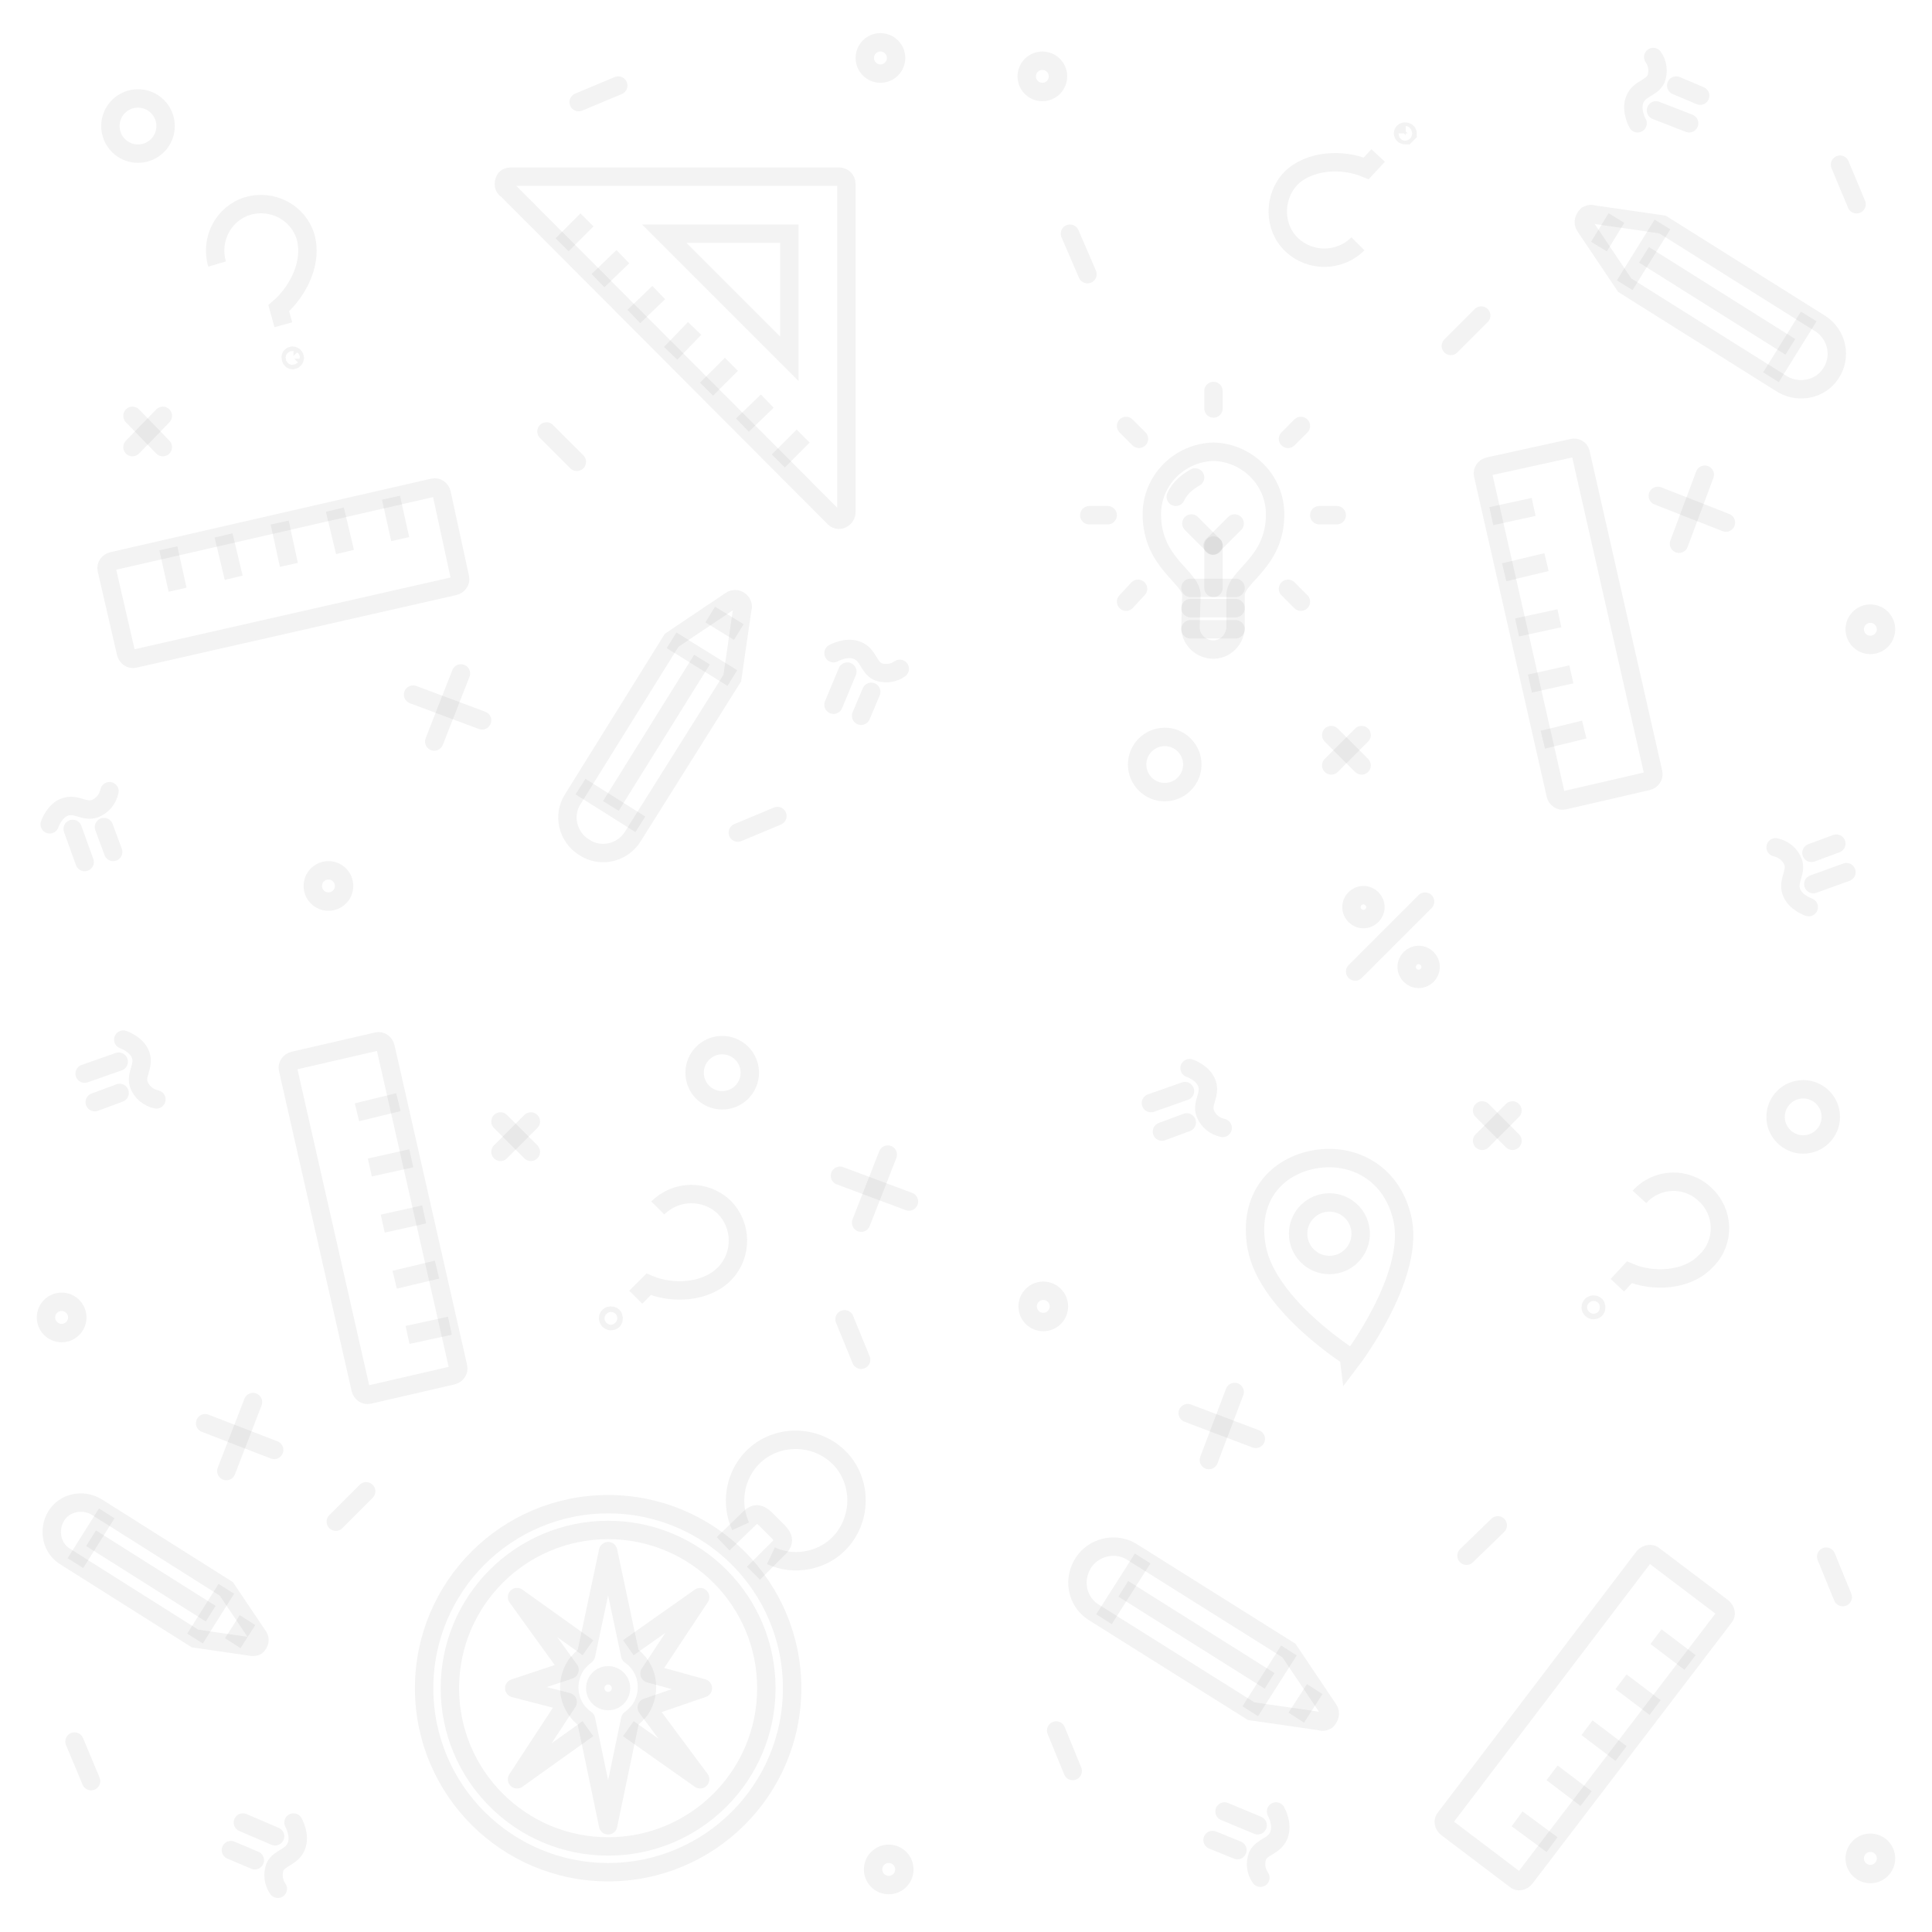 <?xml version="1.0" encoding="utf-8"?>
<!-- Generator: Adobe Illustrator 23.1.1, SVG Export Plug-In . SVG Version: 6.00 Build 0)  -->
<svg version="1.1" id="Ebene_1" xmlns="http://www.w3.org/2000/svg" xmlns:xlink="http://www.w3.org/1999/xlink" x="0px" y="0px"
	 viewBox="0 0 210 210" style="enable-background:new 0 0 210 210;" xml:space="preserve">
<style type="text/css">
	.st0{opacity:5.000000e-02;fill:none;stroke:#000000;stroke-width:2;stroke-miterlimit:10;}
	.st1{opacity:5.000000e-02;fill:none;stroke:#000000;stroke-width:2;stroke-miterlimit:10;enable-background:new    ;}
	
		.st2{opacity:5.000000e-02;fill:none;stroke:#000000;stroke-width:2;stroke-linecap:round;stroke-miterlimit:10;enable-background:new    ;}
	.st3{opacity:5.000000e-02;fill:none;stroke:#000000;stroke-width:2;stroke-miterlimit:10;}
	.st4{opacity:5.000000e-02;fill:none;stroke:#000000;stroke-width:2;stroke-linejoin:round;}
	.st5{opacity:5.000000e-02;fill:none;stroke:#000000;stroke-width:2;stroke-linecap:round;stroke-linejoin:round;}
	.st6{opacity:5.000000e-02;fill:none;stroke:#000000;stroke-width:2;stroke-miterlimit:10;}
</style>
<title>pattern-chat</title>
<path class="st0" d="M73,69.6l6.4-4.3c0.4-0.3,0.9-0.2,1.2,0.2c0.1,0.2,0.2,0.4,0.1,0.6l-1.1,7.6L68.8,90.9
	c-1.1,1.8-3.5,2.4-5.3,1.2c-1.8-1.1-2.4-3.5-1.2-5.3L73,69.6z"/>
<line class="st0" x1="73" y1="69.6" x2="79.6" y2="73.7"/>
<line class="st0" x1="69.6" y1="89.6" x2="63.1" y2="85.5"/>
<line class="st0" x1="76.3" y1="71.7" x2="66.4" y2="87.6"/>
<line class="st0" x1="77.2" y1="66.8" x2="80.3" y2="68.7"/>
<path class="st0" d="M12.2,61c-0.4,0.1-0.7,0.5-0.6,0.9l2.1,9.1c0.1,0.4,0.5,0.7,0.9,0.6l34.8-7.9c0.4-0.1,0.7-0.5,0.6-0.9l-2-9.2
	c-0.1-0.4-0.5-0.7-0.9-0.6l0,0L12.2,61z"/>
<line class="st0" x1="42.5" y1="54.1" x2="43.5" y2="58.6"/>
<line class="st0" x1="36.4" y1="55.4" x2="37.5" y2="60"/>
<line class="st0" x1="30.4" y1="56.8" x2="31.4" y2="61.4"/>
<line class="st0" x1="24.3" y1="58.2" x2="25.4" y2="62.8"/>
<line class="st0" x1="18.3" y1="59.6" x2="19.3" y2="64.1"/>
<path class="st0" d="M55.1,20.6c-0.4-0.2-0.4-0.7-0.2-1.1c0.1-0.2,0.4-0.3,0.6-0.3h35.7c0.4,0,0.8,0.3,0.8,0.8l0,0v35.7
	c0,0.4-0.4,0.8-0.8,0.8c-0.2,0-0.4-0.1-0.5-0.2L55.1,20.6z M72.2,25.4L85.8,39V25.4H72.2z"/>
<line class="st0" x1="84.6" y1="50.1" x2="87.3" y2="47.4"/>
<line class="st0" x1="80.7" y1="46.2" x2="83.4" y2="43.6"/>
<line class="st0" x1="76.8" y1="42.3" x2="79.5" y2="39.6"/>
<line class="st0" x1="72.9" y1="38.4" x2="75.5" y2="35.7"/>
<line class="st0" x1="68.9" y1="34.4" x2="71.6" y2="31.8"/>
<line class="st0" x1="65" y1="30.5" x2="67.7" y2="27.9"/>
<line class="st0" x1="61.1" y1="26.6" x2="63.8" y2="23.9"/>
<path class="st1" d="M23.6,28.7c-0.8-2.7,0.7-5.5,3.3-6.3c2.7-0.8,5.5,0.7,6.3,3.3c0.8,2.7-0.7,5.9-2.9,7.8l0.5,1.8"/>
<path class="st0" d="M31.7,39.1c0.1,0.1,0.3,0,0.3-0.1c0.1-0.1,0-0.3-0.1-0.3c-0.1-0.1-0.3,0-0.3,0.1C31.6,38.9,31.6,39,31.7,39.1z"
	/>
<line class="st2" x1="44.9" y1="75.5" x2="52.4" y2="78.3"/>
<line class="st2" x1="47.2" y1="80.6" x2="50.1" y2="73.2"/>
<line class="st2" x1="14.4" y1="48.6" x2="17.7" y2="45.2"/>
<line class="st2" x1="17.7" y1="48.6" x2="14.4" y2="45.2"/>
<line class="st2" x1="62.7" y1="50.2" x2="59.4" y2="46.9"/>
<line class="st2" x1="84.5" y1="88.7" x2="80.2" y2="90.5"/>
<line class="st2" x1="67.2" y1="9.3" x2="62.9" y2="11.1"/>
<circle class="st2" cx="15" cy="13.7" r="3"/>
<circle class="st2" cx="35.7" cy="96.3" r="1.7"/>
<circle class="st2" cx="95.7" cy="6.3" r="1.7"/>
<line class="st2" x1="90.6" y1="76.6" x2="92.1" y2="73"/>
<line class="st2" x1="93.6" y1="77.8" x2="94.7" y2="75.2"/>
<path class="st2" d="M90.6,71c0,0,1.4-0.8,2.6-0.3s1.2,1.8,2.2,2.3c0.8,0.3,1.7,0.2,2.4-0.3"/>
<line class="st2" x1="9.2" y1="93.7" x2="7.9" y2="90.1"/>
<line class="st2" x1="12.3" y1="92.6" x2="11.3" y2="89.9"/>
<path class="st2" d="M5.4,89.6c0,0,0.5-1.5,1.7-1.9s2.1,0.6,3.2,0.2c0.8-0.3,1.4-1,1.6-1.9"/>
<path class="st0" d="M24.6,172.7l3.5,5.2c0.2,0.3,0.1,0.7-0.2,1c-0.1,0.1-0.3,0.1-0.5,0.1l-6.2-0.9l-14.1-8.9
	c-1.5-0.9-1.9-2.9-1-4.4s2.9-1.9,4.4-1L24.6,172.7z"/>
<line class="st0" x1="24.6" y1="172.7" x2="21.2" y2="178.1"/>
<line class="st0" x1="8.2" y1="169.9" x2="11.6" y2="164.5"/>
<line class="st0" x1="22.9" y1="175.4" x2="9.9" y2="167.2"/>
<line class="st0" x1="26.9" y1="176.1" x2="25.3" y2="178.6"/>
<path class="st0" d="M41.9,113.8c-0.1-0.4-0.5-0.7-0.9-0.6l-9.1,2.1c-0.4,0.1-0.7,0.5-0.6,0.9l7.9,34.8c0.1,0.4,0.5,0.7,0.9,0.6l0,0
	l9.1-2.1c0.4-0.1,0.7-0.5,0.6-0.9l0,0L41.9,113.8z"/>
<line class="st0" x1="48.9" y1="144.1" x2="44.3" y2="145.1"/>
<line class="st0" x1="47.5" y1="138" x2="42.9" y2="139.1"/>
<line class="st0" x1="46.1" y1="132" x2="41.6" y2="133"/>
<line class="st0" x1="44.7" y1="125.9" x2="40.2" y2="126.9"/>
<line class="st0" x1="43.3" y1="119.8" x2="38.8" y2="120.9"/>
<path class="st1" d="M71.5,131.3c2-2,5.2-2,7.2-0.1c2,2,2,5.2,0.1,7.2c0,0,0,0-0.1,0.1c-2,2-5.6,2.2-8.2,1.1l-1.4,1.4"/>
<path class="st0" d="M66.1,143.3c0,0.1,0.1,0.3,0.3,0.3s0.3-0.1,0.3-0.3s-0.1-0.3-0.3-0.3S66.1,143.1,66.1,143.3L66.1,143.3z"/>
<line class="st2" x1="27.5" y1="152.4" x2="24.6" y2="159.9"/>
<line class="st2" x1="22.3" y1="154.7" x2="29.8" y2="157.6"/>
<line class="st2" x1="54.4" y1="121.9" x2="57.7" y2="125.2"/>
<line class="st2" x1="54.4" y1="125.2" x2="57.7" y2="121.9"/>
<line class="st2" x1="36.5" y1="165.4" x2="39.8" y2="162.1"/>
<line class="st2" x1="9.9" y1="193.6" x2="8.1" y2="189.3"/>
<line class="st2" x1="93.6" y1="147.8" x2="91.8" y2="143.4"/>
<circle class="st2" cx="78.5" cy="116.6" r="3"/>
<circle class="st2" cx="6.7" cy="143.2" r="1.7"/>
<circle class="st2" cx="96.6" cy="203.2" r="1.7"/>
<line class="st2" x1="26.4" y1="198.1" x2="29.9" y2="199.6"/>
<line class="st2" x1="25.1" y1="201.1" x2="27.7" y2="202.2"/>
<path class="st2" d="M31.9,198.1c0,0,0.8,1.4,0.3,2.6c-0.5,1.2-1.8,1.2-2.3,2.2c-0.3,0.8-0.2,1.7,0.3,2.4"/>
<line class="st2" x1="9.2" y1="116.7" x2="12.9" y2="115.4"/>
<line class="st2" x1="10.3" y1="119.8" x2="13" y2="118.8"/>
<path class="st2" d="M13.4,113c0,0,1.5,0.5,1.9,1.7s-0.6,2.1-0.2,3.2c0.3,0.8,1,1.4,1.9,1.6"/>
<ellipse class="st3" cx="66.1" cy="183.5" rx="20" ry="20"/>
<ellipse class="st3" cx="66.1" cy="183.5" rx="17.2" ry="17.2"/>
<polyline class="st4" points="68.3,179.1 76.1,173.6 76.1,173.6 76.1,173.6 76.1,173.6 76.1,173.6 70.6,181.9 76.4,183.5 
	76.4,183.5 76.4,183.5 76.4,183.5 76.4,183.5 70.3,185.6 76.1,193.4 76.1,193.4 76.1,193.4 76.1,193.4 76.1,193.4 68.3,187.9 "/>
<polyline class="st4" points="63.9,187.9 56.2,193.4 56.2,193.4 56.2,193.4 56.2,193.4 56.2,193.4 61.7,185 55.9,183.5 55.9,183.5 
	55.9,183.5 55.9,183.5 55.9,183.5 61.9,181.5 56.2,173.6 56.2,173.6 56.2,173.6 56.2,173.6 56.2,173.6 63.9,179.1 "/>
<path class="st4" d="M66.1,168.6l2.4,11.3c1.9,1.3,2.4,3.9,1.1,5.9c-0.3,0.4-0.7,0.8-1.1,1.1l-2.4,11.5l-2.4-11.5
	c-1.9-1.3-2.4-3.9-1.1-5.9c0.3-0.4,0.7-0.8,1.1-1.1L66.1,168.6z"/>
<circle id="_Pfad_" class="st4" cx="66.1" cy="183.5" r="1.4"/>
<path class="st0" d="M78.6,167.8l2.9-2.8c0.9-0.9,1.5-0.1,2.4,0.8c0.9,0.9,1.7,1.5,0.8,2.4l-2.8,2.8"/>
<path class="st0" d="M80.5,165.9c-1.5-3.3-0.1-7.3,3.2-8.8c3.3-1.5,7.3-0.1,8.8,3.2s0.1,7.3-3.2,8.8c-1.8,0.8-3.8,0.8-5.5,0"/>
<line class="st2" x1="96.5" y1="125.5" x2="93.6" y2="132.9"/>
<line class="st2" x1="91.3" y1="127.8" x2="98.8" y2="130.6"/>
<path class="st0" d="M176.6,31l-4.3-6.4c-0.3-0.4-0.1-0.9,0.2-1.2c0.2-0.1,0.4-0.2,0.6-0.1l7.6,1.1l17.2,10.8
	c1.8,1.2,2.3,3.6,1.1,5.4c-1.1,1.7-3.4,2.2-5.2,1.2L176.6,31z"/>
<line class="st0" x1="176.6" y1="31" x2="180.7" y2="24.4"/>
<line class="st0" x1="196.6" y1="34.4" x2="192.5" y2="41"/>
<line class="st0" x1="178.7" y1="27.7" x2="194.6" y2="37.7"/>
<line class="st0" x1="173.8" y1="26.8" x2="175.7" y2="23.7"/>
<path class="st0" d="M169.1,86.4c0.1,0.4,0.5,0.7,0.9,0.6l9.1-2.1c0.4-0.1,0.7-0.5,0.6-0.9l-7.9-34.8c-0.1-0.4-0.5-0.6-0.9-0.5
	l-9.1,2c-0.4,0.1-0.7,0.5-0.6,0.9l0,0L169.1,86.4z"/>
<line class="st0" x1="162.1" y1="56.1" x2="166.7" y2="55.1"/>
<line class="st0" x1="163.5" y1="62.2" x2="168.1" y2="61.1"/>
<line class="st0" x1="164.9" y1="68.2" x2="169.5" y2="67.2"/>
<line class="st0" x1="166.3" y1="74.3" x2="170.8" y2="73.3"/>
<line class="st0" x1="167.7" y1="80.4" x2="172.2" y2="79.3"/>
<path class="st1" d="M147.6,26.5c-2,2-5.2,2-7.2,0.1s-2-5.2-0.1-7.2l0,0c2-2,5.6-2.2,8.2-1.1l1.3-1.4"/>
<path class="st0" d="M153,14.5c0-0.1-0.1-0.2-0.3-0.2c-0.1,0-0.2,0.1-0.2,0.2c0,0.1,0.1,0.2,0.3,0.2C152.8,14.7,152.9,14.6,153,14.5
	z"/>
<line class="st2" x1="182.5" y1="59.1" x2="185.3" y2="51.6"/>
<line class="st2" x1="187.6" y1="56.8" x2="180.2" y2="53.9"/>
<line class="st2" x1="148" y1="83.2" x2="144.7" y2="79.9"/>
<line class="st2" x1="148" y1="79.9" x2="144.7" y2="83.2"/>
<line class="st2" x1="161" y1="34.3" x2="157.7" y2="37.6"/>
<line class="st2" x1="200" y1="17.9" x2="201.8" y2="22.2"/>
<line class="st2" x1="116.3" y1="25.4" x2="118.2" y2="29.8"/>
<circle class="st2" cx="126.6" cy="83.1" r="3"/>
<circle class="st2" cx="203.3" cy="68.4" r="1.7"/>
<circle class="st2" cx="113.3" cy="8.3" r="1.7"/>
<line class="st2" x1="183.6" y1="13.4" x2="180" y2="12"/>
<line class="st2" x1="184.8" y1="10.4" x2="182.2" y2="9.3"/>
<path class="st2" d="M178,13.4c0,0-0.8-1.4-0.3-2.6s1.8-1.2,2.3-2.2c0.3-0.8,0.2-1.7-0.3-2.4"/>
<line class="st2" x1="200.7" y1="94.8" x2="197.1" y2="96.1"/>
<line class="st2" x1="199.6" y1="91.7" x2="196.9" y2="92.7"/>
<path class="st2" d="M196.6,98.6c0,0-1.5-0.5-1.9-1.7s0.6-2.1,0.2-3.2c-0.3-0.8-1-1.4-1.9-1.6"/>
<line class="st5" x1="131.9" y1="63.9" x2="131.9" y2="59.3"/>
<line class="st5" x1="131.8" y1="59.3" x2="134.2" y2="56.9"/>
<line class="st5" x1="131.9" y1="59.3" x2="129.5" y2="56.9"/>
<line class="st5" x1="131.9" y1="44.4" x2="131.9" y2="42.5"/>
<line class="st5" x1="140" y1="64" x2="141.4" y2="65.4"/>
<line class="st5" x1="140" y1="47.7" x2="141.4" y2="46.3"/>
<line class="st5" x1="143.4" y1="56" x2="145.3" y2="56"/>
<line class="st5" x1="123.7" y1="64" x2="122.4" y2="65.4"/>
<line class="st5" x1="123.8" y1="47.7" x2="122.4" y2="46.3"/>
<line class="st5" x1="120.4" y1="56" x2="118.4" y2="56"/>
<line class="st5" x1="134.3" y1="63.9" x2="129.4" y2="63.9"/>
<line class="st5" x1="134.3" y1="66.1" x2="129.4" y2="66.1"/>
<line class="st5" x1="134.3" y1="68.4" x2="129.4" y2="68.4"/>
<path class="st5" d="M129.4,68c-0.1,1.4,1,2.5,2.3,2.6c1.4,0.1,2.5-1,2.6-2.3c0-0.1,0-0.2,0-0.2v-3.4c0-2.1,4.3-3.5,4.3-8.8
	c0-3.7-3-6.7-6.7-6.8c-3.7,0.1-6.7,3.1-6.7,6.8c0,5.3,4.3,6.8,4.3,8.8L129.4,68z"/>
<path class="st5" d="M129.9,51.9c-0.9,0.5-1.7,1.2-2.1,2.1"/>
<line class="st2" x1="154.9" y1="98" x2="147.3" y2="105.6"/>
<circle class="st2" cx="154.2" cy="105.1" r="1.3"/>
<circle class="st2" cx="148.2" cy="98.6" r="1.3"/>
<path class="st0" d="M140.1,179.4l4.3,6.4c0.3,0.4,0.1,0.9-0.2,1.2c-0.2,0.1-0.4,0.2-0.6,0.1L136,186l-17.2-10.8
	c-1.8-1.2-2.2-3.6-1-5.4c1.1-1.6,3.3-2.2,5.1-1.2L140.1,179.4z"/>
<line class="st0" x1="140.1" y1="179.4" x2="135.9" y2="186"/>
<line class="st0" x1="120" y1="176" x2="124.2" y2="169.4"/>
<line class="st0" x1="138" y1="182.7" x2="122.1" y2="172.7"/>
<line class="st0" x1="142.9" y1="183.6" x2="140.9" y2="186.7"/>
<path class="st0" d="M187.4,175.8c0.3-0.3,0.2-0.8-0.2-1.1l-7.4-5.6c-0.3-0.3-0.8-0.2-1.1,0.1l-21.6,28.4c-0.3,0.3-0.2,0.8,0.2,1.1
	l7.4,5.6c0.3,0.3,0.8,0.2,1.1-0.2L187.4,175.8z"/>
<line class="st0" x1="168.7" y1="200.5" x2="164.9" y2="197.7"/>
<line class="st0" x1="172.4" y1="195.5" x2="168.7" y2="192.7"/>
<line class="st0" x1="176.2" y1="190.6" x2="172.5" y2="187.8"/>
<line class="st0" x1="179.9" y1="185.6" x2="176.2" y2="182.8"/>
<line class="st0" x1="183.7" y1="180.7" x2="180" y2="177.9"/>
<path class="st1" d="M178.2,130.1c1.9-2.1,5.1-2.2,7.1-0.3c2.1,1.9,2.2,5.1,0.3,7.1c-0.1,0.1-0.2,0.2-0.3,0.3c-2,2-5.6,2.2-8.2,1.1
	l-1.3,1.4"/>
<path class="st0" d="M172.9,142.1c0,0.1,0.1,0.3,0.3,0.3s0.3-0.1,0.3-0.3s-0.1-0.3-0.3-0.3S172.9,142,172.9,142.1z"/>
<line class="st2" x1="134.2" y1="151.3" x2="131.4" y2="158.7"/>
<line class="st2" x1="129.1" y1="153.6" x2="136.5" y2="156.4"/>
<line class="st2" x1="161.1" y1="120.7" x2="164.4" y2="124"/>
<line class="st2" x1="161.1" y1="124" x2="164.4" y2="120.7"/>
<line class="st2" x1="159.4" y1="169.1" x2="162.8" y2="165.8"/>
<line class="st2" x1="116.6" y1="192.5" x2="114.8" y2="188.1"/>
<line class="st2" x1="200.3" y1="173.6" x2="198.5" y2="169.2"/>
<circle class="st2" cx="196" cy="121.4" r="3"/>
<circle class="st2" cx="113.4" cy="142" r="1.7"/>
<circle class="st2" cx="203.3" cy="202" r="1.7"/>
<line class="st2" x1="133.1" y1="196.9" x2="136.7" y2="198.4"/>
<line class="st2" x1="131.8" y1="200" x2="134.5" y2="201.1"/>
<path class="st2" d="M138.7,196.9c0,0,0.8,1.4,0.3,2.6c-0.5,1.2-1.8,1.2-2.3,2.2c-0.3,0.8-0.2,1.7,0.3,2.4"/>
<line class="st2" x1="125.1" y1="119.9" x2="128.8" y2="118.6"/>
<line class="st2" x1="126.3" y1="123" x2="129" y2="122"/>
<path class="st2" d="M129.3,116.1c0,0,1.5,0.5,1.9,1.7s-0.6,2.1-0.2,3.2c0.3,0.8,1,1.4,1.9,1.6"/>
<path class="st0" d="M136.6,135.6c-1-5.5,2.2-8.9,6.4-9.6s8.5,1.6,9.5,6.8c1.1,6.2-5.5,14.9-5.5,14.9S137.8,142,136.6,135.6z"/>
<ellipse class="st6" cx="144.5" cy="134.1" rx="3.4" ry="3.4"/>
</svg>
